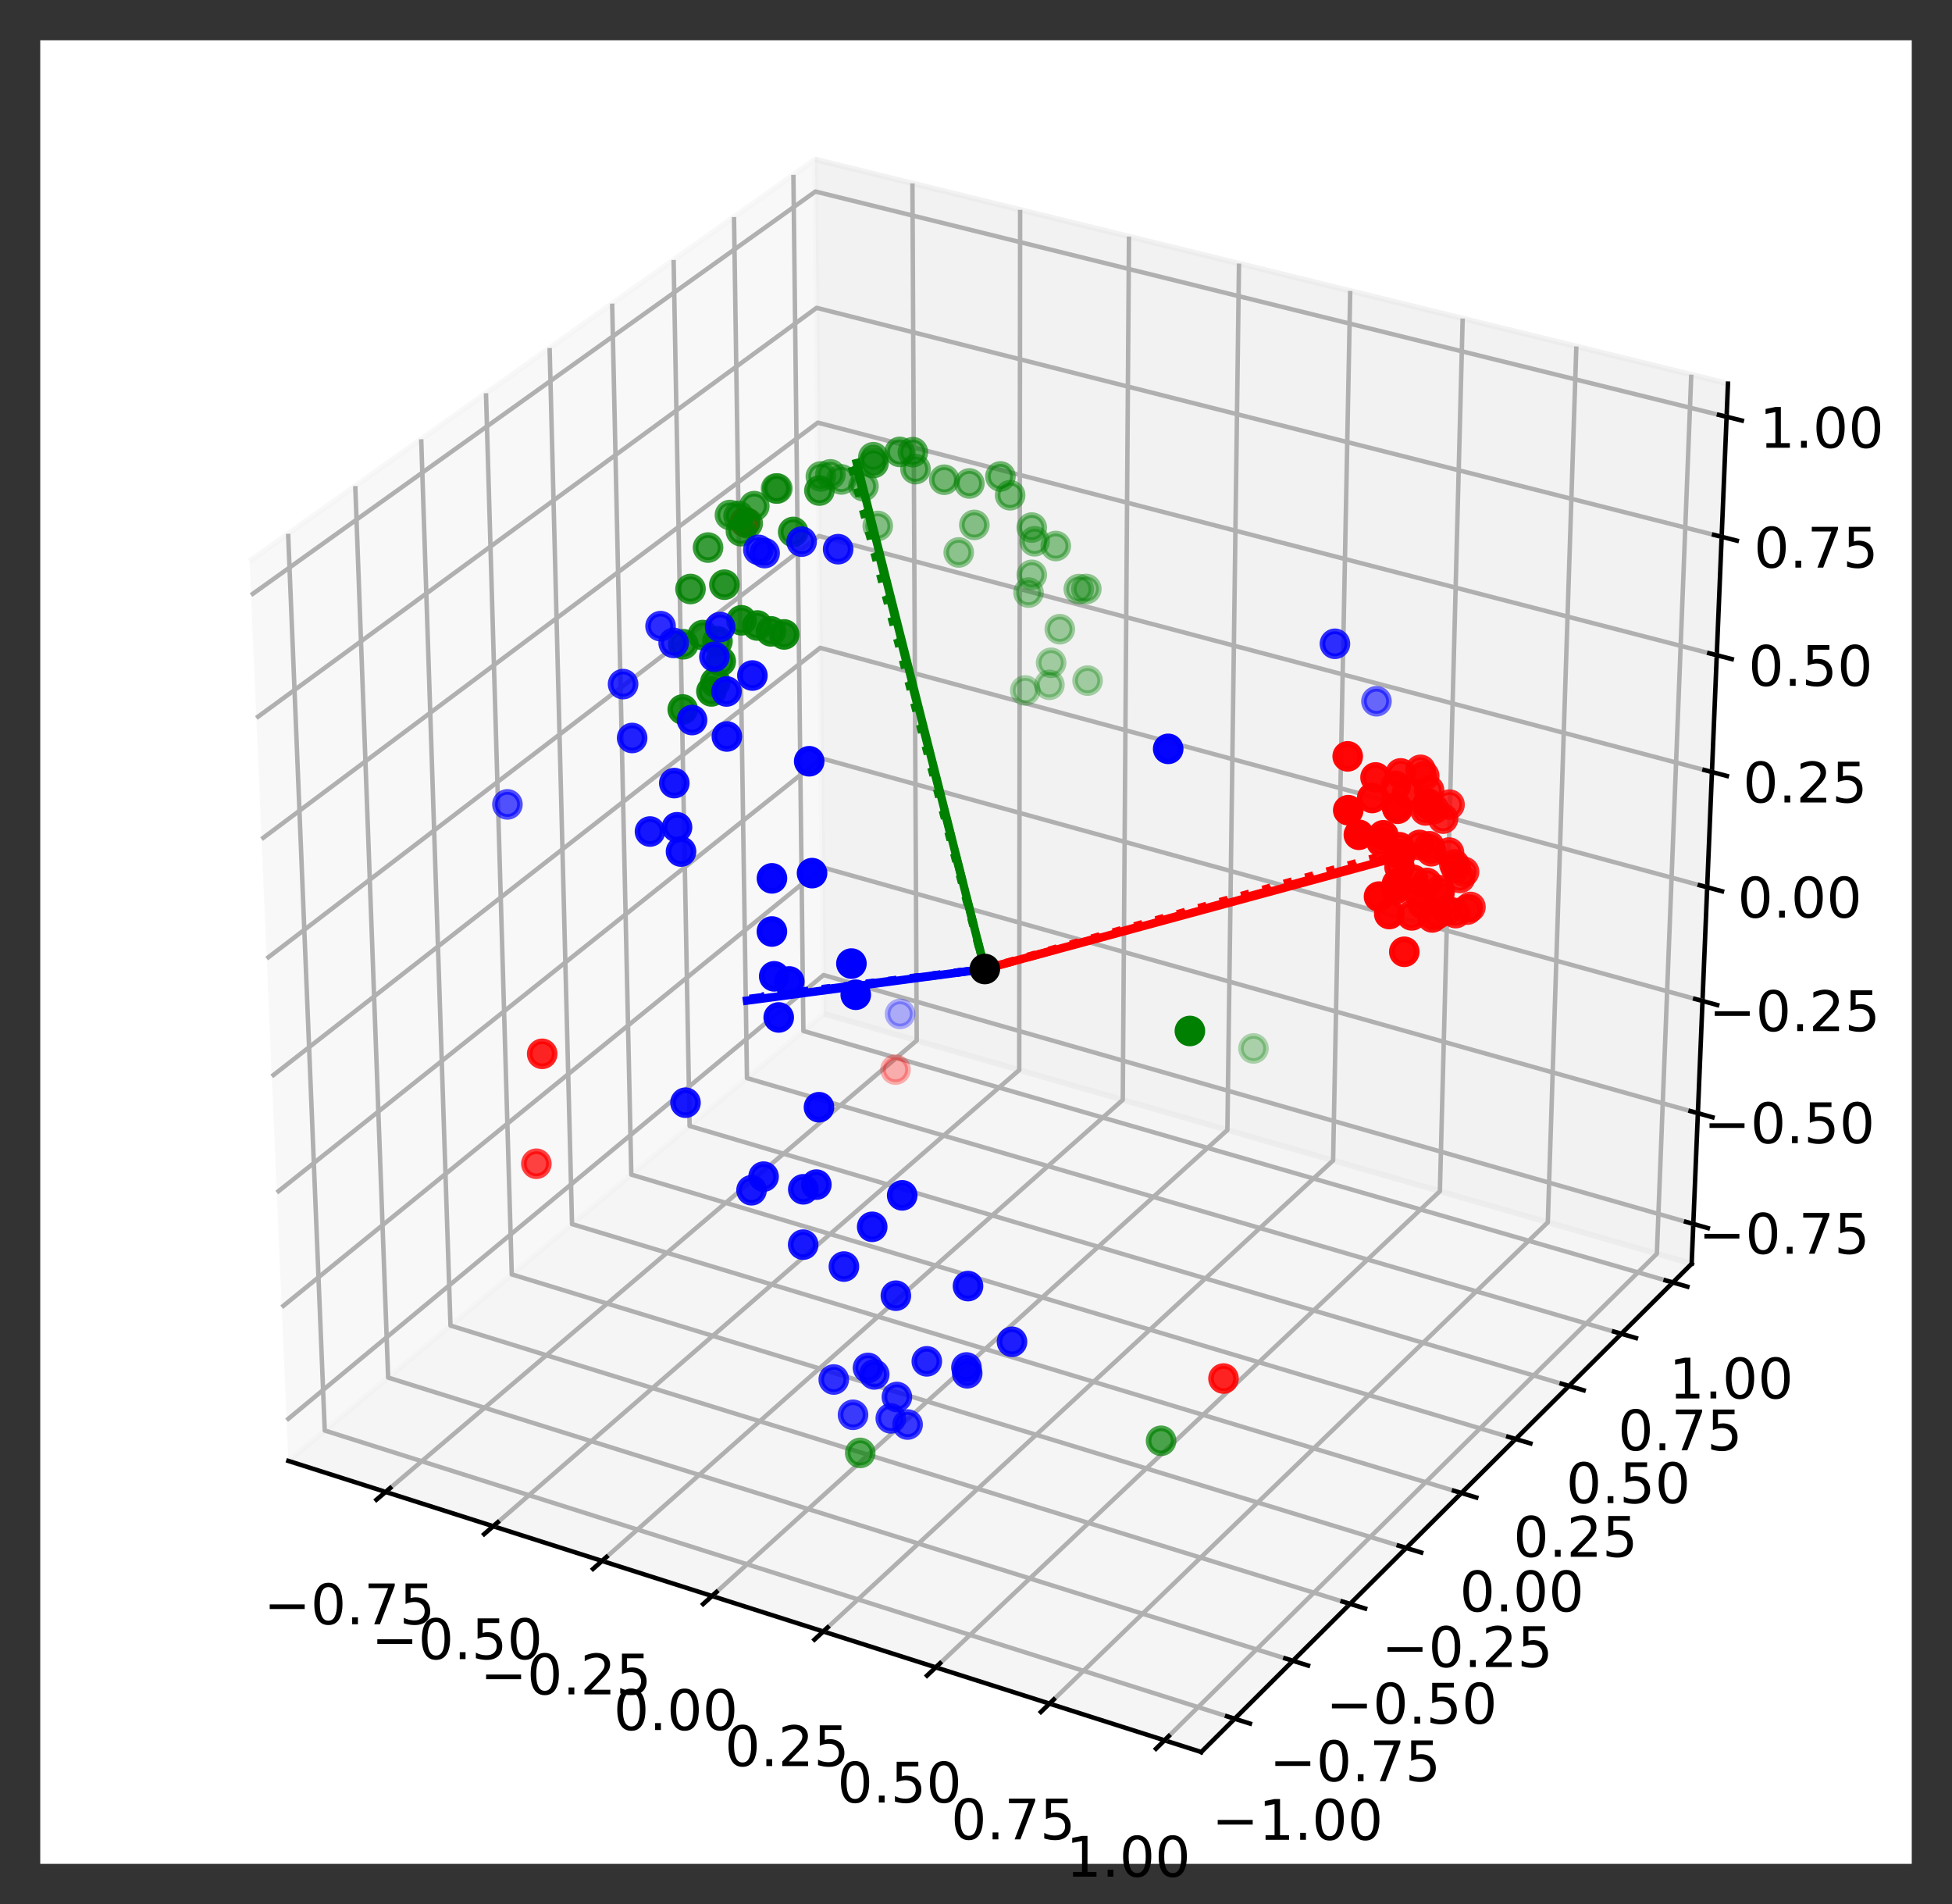 <?xml version="1.0" encoding="utf-8" standalone="no"?>
<!DOCTYPE svg PUBLIC "-//W3C//DTD SVG 1.1//EN"
  "http://www.w3.org/Graphics/SVG/1.1/DTD/svg11.dtd">
<!-- Created with matplotlib (https://matplotlib.org/) -->
<svg height="340.56pt" version="1.1" viewBox="0 0 349.2 340.56" width="349.2pt" xmlns="http://www.w3.org/2000/svg" xmlns:xlink="http://www.w3.org/1999/xlink">
 <rect x="0" y="0" width="349.2" height="340.56" fill="#333333" stroke="none"/>
 <defs>
  <style type="text/css">
*{stroke-linecap:butt;stroke-linejoin:round;}
  </style>
 </defs>
 <g id="figure_1">
  <g id="patch_1">
   <path d="M 0 340.56 
L 349.2 340.56 
L 349.2 0 
L 0 0 
z
" style="fill:none;"/>
  </g>
  <g id="patch_2">
   <path d="M 7.2 333.36 
L 342 333.36 
L 342 7.2 
L 7.2 7.2 
z
" style="fill:#ffffff;"/>
  </g>
  <g id="pane3d_1">
   <g id="patch_3">
    <path d="M 51.583 261.29 
L 147.404 181.323 
L 145.809 28.519 
L 44.645 100.368 
" style="fill:#f2f2f2;opacity:0.5;stroke:#f2f2f2;stroke-linejoin:miter;"/>
   </g>
  </g>
  <g id="pane3d_2">
   <g id="patch_4">
    <path d="M 147.404 181.323 
L 302.626 226.03 
L 309.121 68.618 
L 145.809 28.519 
" style="fill:#e6e6e6;opacity:0.5;stroke:#e6e6e6;stroke-linejoin:miter;"/>
   </g>
  </g>
  <g id="pane3d_3">
   <g id="patch_5">
    <path d="M 51.583 261.29 
L 214.897 313.358 
L 302.626 226.03 
L 147.404 181.323 
" style="fill:#ececec;opacity:0.5;stroke:#ececec;stroke-linejoin:miter;"/>
   </g>
  </g>
  <g id="axis3d_1">
   <g id="line2d_1">
    <path d="M 51.583 261.29 
L 214.897 313.358 
" style="fill:none;stroke:#000000;stroke-linecap:square;stroke-width:0.8;"/>
   </g>
   <g id="Line3DCollection_1">
    <path d="M 68.984 266.838 
L 163.993 186.101 
L 163.228 32.796 
" style="fill:none;stroke:#b0b0b0;stroke-width:0.8;"/>
    <path d="M 88.235 272.976 
L 182.331 191.383 
L 182.494 37.527 
" style="fill:none;stroke:#b0b0b0;stroke-width:0.8;"/>
    <path d="M 107.698 279.181 
L 200.856 196.718 
L 201.966 42.308 
" style="fill:none;stroke:#b0b0b0;stroke-width:0.8;"/>
    <path d="M 127.377 285.455 
L 219.572 202.109 
L 221.65 47.141 
" style="fill:none;stroke:#b0b0b0;stroke-width:0.8;"/>
    <path d="M 147.275 291.799 
L 238.481 207.555 
L 241.547 52.026 
" style="fill:none;stroke:#b0b0b0;stroke-width:0.8;"/>
    <path d="M 167.397 298.214 
L 257.587 213.058 
L 261.661 56.965 
" style="fill:none;stroke:#b0b0b0;stroke-width:0.8;"/>
    <path d="M 187.746 304.702 
L 276.892 218.618 
L 281.996 61.958 
" style="fill:none;stroke:#b0b0b0;stroke-width:0.8;"/>
    <path d="M 208.326 311.263 
L 296.4 224.237 
L 302.556 67.006 
" style="fill:none;stroke:#b0b0b0;stroke-width:0.8;"/>
   </g>
   <g id="xtick_1">
    <g id="line2d_2">
     <path d="M 69.803 266.142 
L 67.344 268.232 
" style="fill:none;stroke:#000000;stroke-linecap:square;stroke-width:0.8;"/>
    </g>
    <g id="text_1">
     <!-- −0.75 -->
     <defs>
      <path d="M 10.594 35.5 
L 73.188 35.5 
L 73.188 27.203 
L 10.594 27.203 
z
" id="DejaVuSans-8722"/>
      <path d="M 31.781 66.406 
Q 24.172 66.406 20.328 58.906 
Q 16.5 51.422 16.5 36.375 
Q 16.5 21.391 20.328 13.891 
Q 24.172 6.391 31.781 6.391 
Q 39.453 6.391 43.281 13.891 
Q 47.125 21.391 47.125 36.375 
Q 47.125 51.422 43.281 58.906 
Q 39.453 66.406 31.781 66.406 
z
M 31.781 74.219 
Q 44.047 74.219 50.516 64.516 
Q 56.984 54.828 56.984 36.375 
Q 56.984 17.969 50.516 8.266 
Q 44.047 -1.422 31.781 -1.422 
Q 19.531 -1.422 13.062 8.266 
Q 6.594 17.969 6.594 36.375 
Q 6.594 54.828 13.062 64.516 
Q 19.531 74.219 31.781 74.219 
z
" id="DejaVuSans-48"/>
      <path d="M 10.688 12.406 
L 21 12.406 
L 21 0 
L 10.688 0 
z
" id="DejaVuSans-46"/>
      <path d="M 8.203 72.906 
L 55.078 72.906 
L 55.078 68.703 
L 28.609 0 
L 18.312 0 
L 43.219 64.594 
L 8.203 64.594 
z
" id="DejaVuSans-55"/>
      <path d="M 10.797 72.906 
L 49.516 72.906 
L 49.516 64.594 
L 19.828 64.594 
L 19.828 46.734 
Q 21.969 47.469 24.109 47.828 
Q 26.266 48.188 28.422 48.188 
Q 40.625 48.188 47.75 41.5 
Q 54.891 34.812 54.891 23.391 
Q 54.891 11.625 47.562 5.094 
Q 40.234 -1.422 26.906 -1.422 
Q 22.312 -1.422 17.547 -0.641 
Q 12.797 0.141 7.719 1.703 
L 7.719 11.625 
Q 12.109 9.234 16.797 8.062 
Q 21.484 6.891 26.703 6.891 
Q 35.156 6.891 40.078 11.328 
Q 45.016 15.766 45.016 23.391 
Q 45.016 31 40.078 35.438 
Q 35.156 39.891 26.703 39.891 
Q 22.75 39.891 18.812 39.016 
Q 14.891 38.141 10.797 36.281 
z
" id="DejaVuSans-53"/>
     </defs>
     <g transform="translate(47.19 290.506)scale(0.1 -0.1)">
      <use xlink:href="#DejaVuSans-8722"/>
      <use x="83.789" xlink:href="#DejaVuSans-48"/>
      <use x="147.412" xlink:href="#DejaVuSans-46"/>
      <use x="179.199" xlink:href="#DejaVuSans-55"/>
      <use x="242.822" xlink:href="#DejaVuSans-53"/>
     </g>
    </g>
   </g>
   <g id="xtick_2">
    <g id="line2d_3">
     <path d="M 89.046 272.272 
L 86.609 274.385 
" style="fill:none;stroke:#000000;stroke-linecap:square;stroke-width:0.8;"/>
    </g>
    <g id="text_2">
     <!-- −0.50 -->
     <g transform="translate(66.439 296.743)scale(0.1 -0.1)">
      <use xlink:href="#DejaVuSans-8722"/>
      <use x="83.789" xlink:href="#DejaVuSans-48"/>
      <use x="147.412" xlink:href="#DejaVuSans-46"/>
      <use x="179.199" xlink:href="#DejaVuSans-53"/>
      <use x="242.822" xlink:href="#DejaVuSans-48"/>
     </g>
    </g>
   </g>
   <g id="xtick_3">
    <g id="line2d_4">
     <path d="M 108.501 278.47 
L 106.088 280.606 
" style="fill:none;stroke:#000000;stroke-linecap:square;stroke-width:0.8;"/>
    </g>
    <g id="text_3">
     <!-- −0.25 -->
     <defs>
      <path d="M 19.188 8.297 
L 53.609 8.297 
L 53.609 0 
L 7.328 0 
L 7.328 8.297 
Q 12.938 14.109 22.625 23.891 
Q 32.328 33.688 34.812 36.531 
Q 39.547 41.844 41.422 45.531 
Q 43.312 49.219 43.312 52.781 
Q 43.312 58.594 39.234 62.25 
Q 35.156 65.922 28.609 65.922 
Q 23.969 65.922 18.812 64.312 
Q 13.672 62.703 7.812 59.422 
L 7.812 69.391 
Q 13.766 71.781 18.938 73 
Q 24.125 74.219 28.422 74.219 
Q 39.75 74.219 46.484 68.547 
Q 53.219 62.891 53.219 53.422 
Q 53.219 48.922 51.531 44.891 
Q 49.859 40.875 45.406 35.406 
Q 44.188 33.984 37.641 27.219 
Q 31.109 20.453 19.188 8.297 
z
" id="DejaVuSans-50"/>
     </defs>
     <g transform="translate(85.901 303.049)scale(0.1 -0.1)">
      <use xlink:href="#DejaVuSans-8722"/>
      <use x="83.789" xlink:href="#DejaVuSans-48"/>
      <use x="147.412" xlink:href="#DejaVuSans-46"/>
      <use x="179.199" xlink:href="#DejaVuSans-50"/>
      <use x="242.822" xlink:href="#DejaVuSans-53"/>
     </g>
    </g>
   </g>
   <g id="xtick_4">
    <g id="line2d_5">
     <path d="M 128.172 284.736 
L 125.783 286.896 
" style="fill:none;stroke:#000000;stroke-linecap:square;stroke-width:0.8;"/>
    </g>
    <g id="text_4">
     <!-- 0.00 -->
     <g transform="translate(109.768 309.424)scale(0.1 -0.1)">
      <use xlink:href="#DejaVuSans-48"/>
      <use x="63.623" xlink:href="#DejaVuSans-46"/>
      <use x="95.41" xlink:href="#DejaVuSans-48"/>
      <use x="159.033" xlink:href="#DejaVuSans-48"/>
     </g>
    </g>
   </g>
   <g id="xtick_5">
    <g id="line2d_6">
     <path d="M 148.063 291.072 
L 145.698 293.256 
" style="fill:none;stroke:#000000;stroke-linecap:square;stroke-width:0.8;"/>
    </g>
    <g id="text_5">
     <!-- 0.25 -->
     <g transform="translate(129.666 315.871)scale(0.1 -0.1)">
      <use xlink:href="#DejaVuSans-48"/>
      <use x="63.623" xlink:href="#DejaVuSans-46"/>
      <use x="95.41" xlink:href="#DejaVuSans-50"/>
      <use x="159.033" xlink:href="#DejaVuSans-53"/>
     </g>
    </g>
   </g>
   <g id="xtick_6">
    <g id="line2d_7">
     <path d="M 168.176 297.479 
L 165.837 299.688 
" style="fill:none;stroke:#000000;stroke-linecap:square;stroke-width:0.8;"/>
    </g>
    <g id="text_6">
     <!-- 0.50 -->
     <g transform="translate(149.787 322.39)scale(0.1 -0.1)">
      <use xlink:href="#DejaVuSans-48"/>
      <use x="63.623" xlink:href="#DejaVuSans-46"/>
      <use x="95.41" xlink:href="#DejaVuSans-53"/>
      <use x="159.033" xlink:href="#DejaVuSans-48"/>
     </g>
    </g>
   </g>
   <g id="xtick_7">
    <g id="line2d_8">
     <path d="M 188.516 303.958 
L 186.203 306.192 
" style="fill:none;stroke:#000000;stroke-linecap:square;stroke-width:0.8;"/>
    </g>
    <g id="text_7">
     <!-- 0.75 -->
     <g transform="translate(170.136 328.983)scale(0.1 -0.1)">
      <use xlink:href="#DejaVuSans-48"/>
      <use x="63.623" xlink:href="#DejaVuSans-46"/>
      <use x="95.41" xlink:href="#DejaVuSans-55"/>
      <use x="159.033" xlink:href="#DejaVuSans-53"/>
     </g>
    </g>
   </g>
   <g id="xtick_8">
    <g id="line2d_9">
     <path d="M 209.087 310.511 
L 206.8 312.77 
" style="fill:none;stroke:#000000;stroke-linecap:square;stroke-width:0.8;"/>
    </g>
    <g id="text_8">
     <!-- 1.00 -->
     <defs>
      <path d="M 12.406 8.297 
L 28.516 8.297 
L 28.516 63.922 
L 10.984 60.406 
L 10.984 69.391 
L 28.422 72.906 
L 38.281 72.906 
L 38.281 8.297 
L 54.391 8.297 
L 54.391 0 
L 12.406 0 
z
" id="DejaVuSans-49"/>
     </defs>
     <g transform="translate(190.716 335.651)scale(0.1 -0.1)">
      <use xlink:href="#DejaVuSans-49"/>
      <use x="63.623" xlink:href="#DejaVuSans-46"/>
      <use x="95.41" xlink:href="#DejaVuSans-48"/>
      <use x="159.033" xlink:href="#DejaVuSans-48"/>
     </g>
    </g>
   </g>
  </g>
  <g id="axis3d_2">
   <g id="line2d_10">
    <path d="M 302.626 226.03 
L 214.897 313.358 
" style="fill:none;stroke:#000000;stroke-linecap:square;stroke-width:0.8;"/>
   </g>
   <g id="Line3DCollection_2">
    <path d="M 51.545 95.467 
L 58.095 255.856 
L 220.878 307.405 
" style="fill:none;stroke:#b0b0b0;stroke-width:0.8;"/>
    <path d="M 63.556 86.937 
L 69.438 246.389 
L 231.289 297.041 
" style="fill:none;stroke:#b0b0b0;stroke-width:0.8;"/>
    <path d="M 75.352 78.559 
L 80.589 237.083 
L 241.516 286.861 
" style="fill:none;stroke:#b0b0b0;stroke-width:0.8;"/>
    <path d="M 86.94 70.329 
L 91.553 227.933 
L 251.563 276.86 
" style="fill:none;stroke:#b0b0b0;stroke-width:0.8;"/>
    <path d="M 98.324 62.244 
L 102.334 218.936 
L 261.436 267.032 
" style="fill:none;stroke:#b0b0b0;stroke-width:0.8;"/>
    <path d="M 109.511 54.299 
L 112.937 210.087 
L 271.138 257.375 
" style="fill:none;stroke:#b0b0b0;stroke-width:0.8;"/>
    <path d="M 120.505 46.491 
L 123.366 201.384 
L 280.674 247.882 
" style="fill:none;stroke:#b0b0b0;stroke-width:0.8;"/>
    <path d="M 131.311 38.816 
L 133.626 192.822 
L 290.048 238.551 
" style="fill:none;stroke:#b0b0b0;stroke-width:0.8;"/>
    <path d="M 141.934 31.271 
L 143.72 184.398 
L 299.264 229.377 
" style="fill:none;stroke:#b0b0b0;stroke-width:0.8;"/>
   </g>
   <g id="xtick_9">
    <g id="line2d_11">
     <path d="M 219.516 306.974 
L 223.606 308.269 
" style="fill:none;stroke:#000000;stroke-linecap:square;stroke-width:0.8;"/>
    </g>
    <g id="text_9">
     <!-- −1.00 -->
     <g transform="translate(216.782 329.055)scale(0.1 -0.1)">
      <use xlink:href="#DejaVuSans-8722"/>
      <use x="83.789" xlink:href="#DejaVuSans-49"/>
      <use x="147.412" xlink:href="#DejaVuSans-46"/>
      <use x="179.199" xlink:href="#DejaVuSans-48"/>
      <use x="242.822" xlink:href="#DejaVuSans-48"/>
     </g>
    </g>
   </g>
   <g id="xtick_10">
    <g id="line2d_12">
     <path d="M 229.935 296.617 
L 234 297.89 
" style="fill:none;stroke:#000000;stroke-linecap:square;stroke-width:0.8;"/>
    </g>
    <g id="text_10">
     <!-- −0.75 -->
     <g transform="translate(227.088 318.57)scale(0.1 -0.1)">
      <use xlink:href="#DejaVuSans-8722"/>
      <use x="83.789" xlink:href="#DejaVuSans-48"/>
      <use x="147.412" xlink:href="#DejaVuSans-46"/>
      <use x="179.199" xlink:href="#DejaVuSans-55"/>
      <use x="242.822" xlink:href="#DejaVuSans-53"/>
     </g>
    </g>
   </g>
   <g id="xtick_11">
    <g id="line2d_13">
     <path d="M 240.17 286.445 
L 244.211 287.694 
" style="fill:none;stroke:#000000;stroke-linecap:square;stroke-width:0.8;"/>
    </g>
    <g id="text_11">
     <!-- −0.50 -->
     <g transform="translate(237.212 308.272)scale(0.1 -0.1)">
      <use xlink:href="#DejaVuSans-8722"/>
      <use x="83.789" xlink:href="#DejaVuSans-48"/>
      <use x="147.412" xlink:href="#DejaVuSans-46"/>
      <use x="179.199" xlink:href="#DejaVuSans-53"/>
      <use x="242.822" xlink:href="#DejaVuSans-48"/>
     </g>
    </g>
   </g>
   <g id="xtick_12">
    <g id="line2d_14">
     <path d="M 250.226 276.451 
L 254.242 277.678 
" style="fill:none;stroke:#000000;stroke-linecap:square;stroke-width:0.8;"/>
    </g>
    <g id="text_12">
     <!-- −0.25 -->
     <g transform="translate(247.157 298.154)scale(0.1 -0.1)">
      <use xlink:href="#DejaVuSans-8722"/>
      <use x="83.789" xlink:href="#DejaVuSans-48"/>
      <use x="147.412" xlink:href="#DejaVuSans-46"/>
      <use x="179.199" xlink:href="#DejaVuSans-50"/>
      <use x="242.822" xlink:href="#DejaVuSans-53"/>
     </g>
    </g>
   </g>
   <g id="xtick_13">
    <g id="line2d_15">
     <path d="M 260.106 266.63 
L 264.098 267.837 
" style="fill:none;stroke:#000000;stroke-linecap:square;stroke-width:0.8;"/>
    </g>
    <g id="text_13">
     <!-- 0.00 -->
     <g transform="translate(261.12 288.212)scale(0.1 -0.1)">
      <use xlink:href="#DejaVuSans-48"/>
      <use x="63.623" xlink:href="#DejaVuSans-46"/>
      <use x="95.41" xlink:href="#DejaVuSans-48"/>
      <use x="159.033" xlink:href="#DejaVuSans-48"/>
     </g>
    </g>
   </g>
   <g id="xtick_14">
    <g id="line2d_16">
     <path d="M 269.816 256.98 
L 273.784 258.165 
" style="fill:none;stroke:#000000;stroke-linecap:square;stroke-width:0.8;"/>
    </g>
    <g id="text_14">
     <!-- 0.25 -->
     <g transform="translate(270.724 278.441)scale(0.1 -0.1)">
      <use xlink:href="#DejaVuSans-48"/>
      <use x="63.623" xlink:href="#DejaVuSans-46"/>
      <use x="95.41" xlink:href="#DejaVuSans-50"/>
      <use x="159.033" xlink:href="#DejaVuSans-53"/>
     </g>
    </g>
   </g>
   <g id="xtick_15">
    <g id="line2d_17">
     <path d="M 279.36 247.494 
L 283.304 248.66 
" style="fill:none;stroke:#000000;stroke-linecap:square;stroke-width:0.8;"/>
    </g>
    <g id="text_15">
     <!-- 0.50 -->
     <g transform="translate(280.164 268.838)scale(0.1 -0.1)">
      <use xlink:href="#DejaVuSans-48"/>
      <use x="63.623" xlink:href="#DejaVuSans-46"/>
      <use x="95.41" xlink:href="#DejaVuSans-53"/>
      <use x="159.033" xlink:href="#DejaVuSans-48"/>
     </g>
    </g>
   </g>
   <g id="xtick_16">
    <g id="line2d_18">
     <path d="M 288.742 238.169 
L 292.662 239.315 
" style="fill:none;stroke:#000000;stroke-linecap:square;stroke-width:0.8;"/>
    </g>
    <g id="text_16">
     <!-- 0.75 -->
     <g transform="translate(289.444 259.398)scale(0.1 -0.1)">
      <use xlink:href="#DejaVuSans-48"/>
      <use x="63.623" xlink:href="#DejaVuSans-46"/>
      <use x="95.41" xlink:href="#DejaVuSans-55"/>
      <use x="159.033" xlink:href="#DejaVuSans-53"/>
     </g>
    </g>
   </g>
   <g id="xtick_17">
    <g id="line2d_19">
     <path d="M 297.966 229.001 
L 301.863 230.128 
" style="fill:none;stroke:#000000;stroke-linecap:square;stroke-width:0.8;"/>
    </g>
    <g id="text_17">
     <!-- 1.00 -->
     <g transform="translate(298.568 250.116)scale(0.1 -0.1)">
      <use xlink:href="#DejaVuSans-49"/>
      <use x="63.623" xlink:href="#DejaVuSans-46"/>
      <use x="95.41" xlink:href="#DejaVuSans-48"/>
      <use x="159.033" xlink:href="#DejaVuSans-48"/>
     </g>
    </g>
   </g>
  </g>
  <g id="axis3d_3">
   <g id="line2d_20">
    <path d="M 302.626 226.03 
L 309.121 68.618 
" style="fill:none;stroke:#000000;stroke-linecap:square;stroke-width:0.8;"/>
   </g>
   <g id="Line3DCollection_3">
    <path d="M 302.92 218.904 
L 147.332 174.392 
L 51.269 254.018 
" style="fill:none;stroke:#b0b0b0;stroke-width:0.8;"/>
    <path d="M 303.737 199.098 
L 147.131 155.132 
L 50.398 233.797 
" style="fill:none;stroke:#b0b0b0;stroke-width:0.8;"/>
    <path d="M 304.565 179.028 
L 146.927 135.627 
L 49.514 213.298 
" style="fill:none;stroke:#b0b0b0;stroke-width:0.8;"/>
    <path d="M 305.404 158.69 
L 146.721 115.873 
L 48.618 192.516 
" style="fill:none;stroke:#b0b0b0;stroke-width:0.8;"/>
    <path d="M 306.255 138.078 
L 146.512 95.863 
L 47.709 171.445 
" style="fill:none;stroke:#b0b0b0;stroke-width:0.8;"/>
    <path d="M 307.117 117.186 
L 146.301 75.595 
L 46.788 150.078 
" style="fill:none;stroke:#b0b0b0;stroke-width:0.8;"/>
    <path d="M 307.99 96.009 
L 146.086 55.061 
L 45.854 128.41 
" style="fill:none;stroke:#b0b0b0;stroke-width:0.8;"/>
    <path d="M 308.876 74.541 
L 145.869 34.257 
L 44.906 106.433 
" style="fill:none;stroke:#b0b0b0;stroke-width:0.8;"/>
   </g>
   <g id="xtick_18">
    <g id="line2d_21">
     <path d="M 301.622 218.533 
L 305.519 219.648 
" style="fill:none;stroke:#000000;stroke-linecap:square;stroke-width:0.8;"/>
    </g>
    <g id="text_18">
     <!-- −0.75 -->
     <g transform="translate(303.843 224.236)scale(0.1 -0.1)">
      <use xlink:href="#DejaVuSans-8722"/>
      <use x="83.789" xlink:href="#DejaVuSans-48"/>
      <use x="147.412" xlink:href="#DejaVuSans-46"/>
      <use x="179.199" xlink:href="#DejaVuSans-55"/>
      <use x="242.822" xlink:href="#DejaVuSans-53"/>
     </g>
    </g>
   </g>
   <g id="xtick_19">
    <g id="line2d_22">
     <path d="M 302.43 198.731 
L 306.354 199.832 
" style="fill:none;stroke:#000000;stroke-linecap:square;stroke-width:0.8;"/>
    </g>
    <g id="text_19">
     <!-- −0.50 -->
     <g transform="translate(304.765 204.457)scale(0.1 -0.1)">
      <use xlink:href="#DejaVuSans-8722"/>
      <use x="83.789" xlink:href="#DejaVuSans-48"/>
      <use x="147.412" xlink:href="#DejaVuSans-46"/>
      <use x="179.199" xlink:href="#DejaVuSans-53"/>
      <use x="242.822" xlink:href="#DejaVuSans-48"/>
     </g>
    </g>
   </g>
   <g id="xtick_20">
    <g id="line2d_23">
     <path d="M 303.249 178.666 
L 307.2 179.753 
" style="fill:none;stroke:#000000;stroke-linecap:square;stroke-width:0.8;"/>
    </g>
    <g id="text_20">
     <!-- −0.25 -->
     <g transform="translate(305.7 184.415)scale(0.1 -0.1)">
      <use xlink:href="#DejaVuSans-8722"/>
      <use x="83.789" xlink:href="#DejaVuSans-48"/>
      <use x="147.412" xlink:href="#DejaVuSans-46"/>
      <use x="179.199" xlink:href="#DejaVuSans-50"/>
      <use x="242.822" xlink:href="#DejaVuSans-53"/>
     </g>
    </g>
   </g>
   <g id="xtick_21">
    <g id="line2d_24">
     <path d="M 304.079 158.332 
L 308.058 159.406 
" style="fill:none;stroke:#000000;stroke-linecap:square;stroke-width:0.8;"/>
    </g>
    <g id="text_21">
     <!-- 0.00 -->
     <g transform="translate(310.837 164.106)scale(0.1 -0.1)">
      <use xlink:href="#DejaVuSans-48"/>
      <use x="63.623" xlink:href="#DejaVuSans-46"/>
      <use x="95.41" xlink:href="#DejaVuSans-48"/>
      <use x="159.033" xlink:href="#DejaVuSans-48"/>
     </g>
    </g>
   </g>
   <g id="xtick_22">
    <g id="line2d_25">
     <path d="M 304.921 137.725 
L 308.926 138.784 
" style="fill:none;stroke:#000000;stroke-linecap:square;stroke-width:0.8;"/>
    </g>
    <g id="text_22">
     <!-- 0.25 -->
     <g transform="translate(311.797 143.524)scale(0.1 -0.1)">
      <use xlink:href="#DejaVuSans-48"/>
      <use x="63.623" xlink:href="#DejaVuSans-46"/>
      <use x="95.41" xlink:href="#DejaVuSans-50"/>
      <use x="159.033" xlink:href="#DejaVuSans-53"/>
     </g>
    </g>
   </g>
   <g id="xtick_23">
    <g id="line2d_26">
     <path d="M 305.773 116.839 
L 309.807 117.882 
" style="fill:none;stroke:#000000;stroke-linecap:square;stroke-width:0.8;"/>
    </g>
    <g id="text_23">
     <!-- 0.50 -->
     <g transform="translate(312.769 122.664)scale(0.1 -0.1)">
      <use xlink:href="#DejaVuSans-48"/>
      <use x="63.623" xlink:href="#DejaVuSans-46"/>
      <use x="95.41" xlink:href="#DejaVuSans-53"/>
      <use x="159.033" xlink:href="#DejaVuSans-48"/>
     </g>
    </g>
   </g>
   <g id="xtick_24">
    <g id="line2d_27">
     <path d="M 306.637 95.667 
L 310.7 96.695 
" style="fill:none;stroke:#000000;stroke-linecap:square;stroke-width:0.8;"/>
    </g>
    <g id="text_24">
     <!-- 0.75 -->
     <g transform="translate(313.755 101.519)scale(0.1 -0.1)">
      <use xlink:href="#DejaVuSans-48"/>
      <use x="63.623" xlink:href="#DejaVuSans-46"/>
      <use x="95.41" xlink:href="#DejaVuSans-55"/>
      <use x="159.033" xlink:href="#DejaVuSans-53"/>
     </g>
    </g>
   </g>
   <g id="xtick_25">
    <g id="line2d_28">
     <path d="M 307.513 74.205 
L 311.605 75.216 
" style="fill:none;stroke:#000000;stroke-linecap:square;stroke-width:0.8;"/>
    </g>
    <g id="text_25">
     <!-- 1.00 -->
     <g transform="translate(314.755 80.085)scale(0.1 -0.1)">
      <use xlink:href="#DejaVuSans-49"/>
      <use x="63.623" xlink:href="#DejaVuSans-46"/>
      <use x="95.41" xlink:href="#DejaVuSans-48"/>
      <use x="159.033" xlink:href="#DejaVuSans-48"/>
     </g>
    </g>
   </g>
  </g>
  <g id="axes_1">
   <g id="line2d_29">
    <path clip-path="url(#pfe8f006f6e)" d="M 176.178 173.312 
L 254.44 152.097 
" style="fill:none;stroke:#ff0000;stroke-linecap:square;stroke-width:1.5;"/>
   </g>
   <g id="line2d_30">
    <path clip-path="url(#pfe8f006f6e)" d="M 176.178 173.312 
L 153.266 82.816 
" style="fill:none;stroke:#008000;stroke-linecap:square;stroke-width:1.5;"/>
   </g>
   <g id="line2d_31">
    <path clip-path="url(#pfe8f006f6e)" d="M 176.178 173.312 
L 133.632 178.964 
" style="fill:none;stroke:#0000ff;stroke-linecap:square;stroke-width:1.5;"/>
   </g>
   <g id="line2d_32">
    <path clip-path="url(#pfe8f006f6e)" d="M 176.178 173.312 
L 255.403 150.758 
" style="fill:none;stroke:#ff0000;stroke-dasharray:1.5,2.475;stroke-dashoffset:0;stroke-width:1.5;"/>
   </g>
   <g id="line2d_33">
    <path clip-path="url(#pfe8f006f6e)" d="M 176.178 173.312 
L 152.273 83.122 
" style="fill:none;stroke:#008000;stroke-dasharray:1.5,2.475;stroke-dashoffset:0;stroke-width:1.5;"/>
   </g>
   <g id="line2d_34">
    <path clip-path="url(#pfe8f006f6e)" d="M 176.178 173.312 
L 136.342 178.227 
" style="fill:none;stroke:#0000ff;stroke-dasharray:1.5,2.475;stroke-dashoffset:0;stroke-width:1.5;"/>
   </g>
   <g id="line2d_35">
    <path clip-path="url(#pfe8f006f6e)" d="M 176.178 173.312 
L 254.603 151.746 
" style="fill:none;stroke:#ff0000;stroke-dasharray:5.55,2.4;stroke-dashoffset:0;stroke-width:1.5;"/>
   </g>
   <g id="line2d_36">
    <path clip-path="url(#pfe8f006f6e)" d="M 176.178 173.312 
L 153.085 82.894 
" style="fill:none;stroke:#008000;stroke-dasharray:5.55,2.4;stroke-dashoffset:0;stroke-width:1.5;"/>
   </g>
   <g id="line2d_37">
    <path clip-path="url(#pfe8f006f6e)" d="M 176.178 173.312 
L 134.087 178.639 
" style="fill:none;stroke:#0000ff;stroke-dasharray:5.55,2.4;stroke-dashoffset:0;stroke-width:1.5;"/>
   </g>
   <g id="Path3DCollection_1">
    <defs>
     <path d="M 0 2.236 
C 0.593 2.236 1.162 2 1.581 1.581 
C 2 1.162 2.236 0.593 2.236 0 
C 2.236 -0.593 2 -1.162 1.581 -1.581 
C 1.162 -2 0.593 -2.236 0 -2.236 
C -0.593 -2.236 -1.162 -2 -1.581 -1.581 
C -2 -1.162 -2.236 -0.593 -2.236 0 
C -2.236 0.593 -2 1.162 -1.581 1.581 
C -1.162 2 -0.593 2.236 0 2.236 
z
" id="m543c3d102f" style="stroke:#000000;"/>
    </defs>
    <g clip-path="url(#pfe8f006f6e)">
     <use style="stroke:#000000;" x="176.178" xlink:href="#m543c3d102f" y="173.312"/>
    </g>
   </g>
   <g id="Path3DCollection_2">
    <defs>
     <path d="M 0 2.236 
C 0.593 2.236 1.162 2 1.581 1.581 
C 2 1.162 2.236 0.593 2.236 0 
C 2.236 -0.593 2 -1.162 1.581 -1.581 
C 1.162 -2 0.593 -2.236 0 -2.236 
C -0.593 -2.236 -1.162 -2 -1.581 -1.581 
C -2 -1.162 -2.236 -0.593 -2.236 0 
C -2.236 0.593 -2 1.162 -1.581 1.581 
C -1.162 2 -0.593 2.236 0 2.236 
z
" id="C0_0_9f4844f9c1"/>
    </defs>
    <g clip-path="url(#pfe8f006f6e)">
     <use style="fill:#ff0000;fill-opacity:0.868;stroke:#ff0000;stroke-opacity:0.868;" x="259.216" xlink:href="#C0_0_9f4844f9c1" y="152.488"/>
    </g>
    <g clip-path="url(#pfe8f006f6e)">
     <use style="fill:#ff0000;fill-opacity:0.846;stroke:#ff0000;stroke-opacity:0.846;" x="133.273" xlink:href="#C0_0_9f4844f9c1" y="93.371"/>
    </g>
    <g clip-path="url(#pfe8f006f6e)">
     <use style="fill:#ff0000;fill-opacity:0.933;stroke:#ff0000;stroke-opacity:0.933;" x="249.692" xlink:href="#C0_0_9f4844f9c1" y="140.566"/>
    </g>
    <g clip-path="url(#pfe8f006f6e)">
     <use style="fill:#ff0000;fill-opacity:0.918;stroke:#ff0000;stroke-opacity:0.918;" x="251.714" xlink:href="#C0_0_9f4844f9c1" y="141.674"/>
    </g>
    <g clip-path="url(#pfe8f006f6e)">
     <use style="fill:#ff0000;fill-opacity:0.935;stroke:#ff0000;stroke-opacity:0.935;" x="254.525" xlink:href="#C0_0_9f4844f9c1" y="161.739"/>
    </g>
    <g clip-path="url(#pfe8f006f6e)">
     <use style="fill:#ff0000;fill-opacity:0.873;stroke:#ff0000;stroke-opacity:0.873;" x="254.128" xlink:href="#C0_0_9f4844f9c1" y="137.688"/>
    </g>
    <g clip-path="url(#pfe8f006f6e)">
     <use style="fill:#ff0000;fill-opacity:0.876;stroke:#ff0000;stroke-opacity:0.876;" x="260.416" xlink:href="#C0_0_9f4844f9c1" y="163.313"/>
    </g>
    <g clip-path="url(#pfe8f006f6e)">
     <use style="fill:#ff0000;fill-opacity:0.859;stroke:#ff0000;stroke-opacity:0.859;" x="258.16" xlink:href="#C0_0_9f4844f9c1" y="146.415"/>
    </g>
    <g clip-path="url(#pfe8f006f6e)">
     <use style="fill:#ff0000;fill-opacity:0.97;stroke:#ff0000;stroke-opacity:0.97;" x="245.476" xlink:href="#C0_0_9f4844f9c1" y="142.725"/>
    </g>
    <g clip-path="url(#pfe8f006f6e)">
     <use style="fill:#ff0000;fill-opacity:0.833;stroke:#ff0000;stroke-opacity:0.833;" x="261.914" xlink:href="#C0_0_9f4844f9c1" y="155.934"/>
    </g>
    <g clip-path="url(#pfe8f006f6e)">
     <use style="fill:#ff0000;fill-opacity:0.903;stroke:#ff0000;stroke-opacity:0.903;" x="257.587" xlink:href="#C0_0_9f4844f9c1" y="159.223"/>
    </g>
    <g clip-path="url(#pfe8f006f6e)">
     <use style="fill:#ff0000;fill-opacity:0.907;stroke:#ff0000;stroke-opacity:0.907;" x="255.722" xlink:href="#C0_0_9f4844f9c1" y="151.365"/>
    </g>
    <g clip-path="url(#pfe8f006f6e)">
     <use style="fill:#ff0000;fill-opacity:0.895;stroke:#ff0000;stroke-opacity:0.895;" x="255.02" xlink:href="#C0_0_9f4844f9c1" y="144.949"/>
    </g>
    <g clip-path="url(#pfe8f006f6e)">
     <use style="fill:#ff0000;fill-opacity:0.922;stroke:#ff0000;stroke-opacity:0.922;" x="256.22" xlink:href="#C0_0_9f4844f9c1" y="164.087"/>
    </g>
    <g clip-path="url(#pfe8f006f6e)">
     <use style="fill:#ff0000;fill-opacity:0.736;stroke:#ff0000;stroke-opacity:0.736;" x="95.952" xlink:href="#C0_0_9f4844f9c1" y="208.144"/>
    </g>
    <g clip-path="url(#pfe8f006f6e)">
     <use style="fill:#ff0000;fill-opacity:0.858;stroke:#ff0000;stroke-opacity:0.858;" x="218.876" xlink:href="#C0_0_9f4844f9c1" y="246.559"/>
    </g>
    <g clip-path="url(#pfe8f006f6e)">
     <use style="fill:#ff0000;fill-opacity:0.964;stroke:#ff0000;stroke-opacity:0.964;" x="251.221" xlink:href="#C0_0_9f4844f9c1" y="170.233"/>
    </g>
    <g clip-path="url(#pfe8f006f6e)">
     <use style="fill:#ff0000;fill-opacity:0.969;stroke:#ff0000;stroke-opacity:0.969;" x="249.772" xlink:href="#C0_0_9f4844f9c1" y="158.992"/>
    </g>
    <g clip-path="url(#pfe8f006f6e)">
     <use style="fill:#ff0000;fill-opacity:0.955;stroke:#ff0000;stroke-opacity:0.955;" x="250.553" xlink:href="#C0_0_9f4844f9c1" y="152.81"/>
    </g>
    <g clip-path="url(#pfe8f006f6e)">
     <use style="fill:#ff0000;fill-opacity:0.86;stroke:#ff0000;stroke-opacity:0.86;" x="260.175" xlink:href="#C0_0_9f4844f9c1" y="154.605"/>
    </g>
    <g clip-path="url(#pfe8f006f6e)">
     <use style="fill:#ff0000;fill-opacity:0.989;stroke:#ff0000;stroke-opacity:0.989;" x="246.696" xlink:href="#C0_0_9f4844f9c1" y="160.36"/>
    </g>
    <g clip-path="url(#pfe8f006f6e)">
     <use style="fill:#ff0000;fill-opacity:0.997;stroke:#ff0000;stroke-opacity:0.997;" x="243.09" xlink:href="#C0_0_9f4844f9c1" y="149.304"/>
    </g>
    <g clip-path="url(#pfe8f006f6e)">
     <use style="fill:#ff0000;fill-opacity:0.913;stroke:#ff0000;stroke-opacity:0.913;" x="257.102" xlink:href="#C0_0_9f4844f9c1" y="163.489"/>
    </g>
    <g clip-path="url(#pfe8f006f6e)">
     <use style="fill:#ff0000;fill-opacity:0.96;stroke:#ff0000;stroke-opacity:0.96;" x="250.373" xlink:href="#C0_0_9f4844f9c1" y="155.103"/>
    </g>
    <g clip-path="url(#pfe8f006f6e)">
     <use style="fill:#ff0000;fill-opacity:0.942;stroke:#ff0000;stroke-opacity:0.942;" x="249.908" xlink:href="#C0_0_9f4844f9c1" y="144.364"/>
    </g>
    <g clip-path="url(#pfe8f006f6e)">
     <use style="fill:#ff0000;fill-opacity:0.94;stroke:#ff0000;stroke-opacity:0.94;" x="253.686" xlink:href="#C0_0_9f4844f9c1" y="159.55"/>
    </g>
    <g clip-path="url(#pfe8f006f6e)">
     <use style="fill:#ff0000;fill-opacity:0.872;stroke:#ff0000;stroke-opacity:0.872;" x="255.653" xlink:href="#C0_0_9f4844f9c1" y="141.342"/>
    </g>
    <g clip-path="url(#pfe8f006f6e)">
     <use style="fill:#ff0000;fill-opacity:0.967;stroke:#ff0000;stroke-opacity:0.967;" x="249.917" xlink:href="#C0_0_9f4844f9c1" y="158.076"/>
    </g>
    <g clip-path="url(#pfe8f006f6e)">
     <use style="fill:#ff0000;fill-opacity:0.885;stroke:#ff0000;stroke-opacity:0.885;" x="255.476" xlink:href="#C0_0_9f4844f9c1" y="143.701"/>
    </g>
    <g clip-path="url(#pfe8f006f6e)">
     <use style="fill:#ff0000;fill-opacity:0.851;stroke:#ff0000;stroke-opacity:0.851;" x="261.195" xlink:href="#C0_0_9f4844f9c1" y="157.021"/>
    </g>
    <g clip-path="url(#pfe8f006f6e)">
     <use style="fill:#ff0000;fill-opacity:0.953;stroke:#ff0000;stroke-opacity:0.953;" x="252.551" xlink:href="#C0_0_9f4844f9c1" y="163.72"/>
    </g>
    <g clip-path="url(#pfe8f006f6e)">
     <use style="fill:#ff0000;fill-opacity:0.945;stroke:#ff0000;stroke-opacity:0.945;" x="252.822" xlink:href="#C0_0_9f4844f9c1" y="157.36"/>
    </g>
    <g clip-path="url(#pfe8f006f6e)">
     <use style="fill:#ff0000;fill-opacity:0.975;stroke:#ff0000;stroke-opacity:0.975;" x="247.131" xlink:href="#C0_0_9f4844f9c1" y="150.556"/>
    </g>
    <g clip-path="url(#pfe8f006f6e)">
     <use style="fill:#ff0000;fill-opacity:0.894;stroke:#ff0000;stroke-opacity:0.894;" x="258.834" xlink:href="#C0_0_9f4844f9c1" y="162.826"/>
    </g>
    <g clip-path="url(#pfe8f006f6e)">
     <use style="fill:#ff0000;fill-opacity:0.924;stroke:#ff0000;stroke-opacity:0.924;" x="253.935" xlink:href="#C0_0_9f4844f9c1" y="151.12"/>
    </g>
    <g clip-path="url(#pfe8f006f6e)">
     <use style="fill:#ff0000;fill-opacity:0.956;stroke:#ff0000;stroke-opacity:0.956;" x="246.078" xlink:href="#C0_0_9f4844f9c1" y="139.05"/>
    </g>
    <g clip-path="url(#pfe8f006f6e)">
     <use style="fill:#ff0000;fill-opacity:0.857;stroke:#ff0000;stroke-opacity:0.857;" x="260.45" xlink:href="#C0_0_9f4844f9c1" y="155.208"/>
    </g>
    <g clip-path="url(#pfe8f006f6e)">
     <use style="fill:#ff0000;stroke:#ff0000;" x="241.193" xlink:href="#C0_0_9f4844f9c1" y="144.91"/>
    </g>
    <g clip-path="url(#pfe8f006f6e)">
     <use style="fill:#ff0000;fill-opacity:0.971;stroke:#ff0000;stroke-opacity:0.971;" x="247.474" xlink:href="#C0_0_9f4844f9c1" y="149.393"/>
    </g>
    <g clip-path="url(#pfe8f006f6e)">
     <use style="fill:#ff0000;fill-opacity:0.87;stroke:#ff0000;stroke-opacity:0.87;" x="254.78" xlink:href="#C0_0_9f4844f9c1" y="138.767"/>
    </g>
    <g clip-path="url(#pfe8f006f6e)">
     <use style="fill:#ff0000;fill-opacity:0.906;stroke:#ff0000;stroke-opacity:0.906;" x="257.446" xlink:href="#C0_0_9f4844f9c1" y="160.083"/>
    </g>
    <g clip-path="url(#pfe8f006f6e)">
     <use style="fill:#ff0000;fill-opacity:0.955;stroke:#ff0000;stroke-opacity:0.955;" x="250.351" xlink:href="#C0_0_9f4844f9c1" y="151.534"/>
    </g>
    <g clip-path="url(#pfe8f006f6e)">
     <use style="fill:#ff0000;fill-opacity:0.842;stroke:#ff0000;stroke-opacity:0.842;" x="262.496" xlink:href="#C0_0_9f4844f9c1" y="162.684"/>
    </g>
    <g clip-path="url(#pfe8f006f6e)">
     <use style="fill:#ff0000;fill-opacity:0.942;stroke:#ff0000;stroke-opacity:0.942;" x="250.028" xlink:href="#C0_0_9f4844f9c1" y="144.651"/>
    </g>
    <g clip-path="url(#pfe8f006f6e)">
     <use style="fill:#ff0000;fill-opacity:0.98;stroke:#ff0000;stroke-opacity:0.98;" x="248.532" xlink:href="#C0_0_9f4844f9c1" y="163.48"/>
    </g>
    <g clip-path="url(#pfe8f006f6e)">
     <use style="fill:#ff0000;fill-opacity:0.3;stroke:#ff0000;stroke-opacity:0.3;" x="160.203" xlink:href="#C0_0_9f4844f9c1" y="191.307"/>
    </g>
    <g clip-path="url(#pfe8f006f6e)">
     <use style="fill:#ff0000;fill-opacity:0.977;stroke:#ff0000;stroke-opacity:0.977;" x="241.095" xlink:href="#C0_0_9f4844f9c1" y="135.279"/>
    </g>
    <g clip-path="url(#pfe8f006f6e)">
     <use style="fill:#ff0000;fill-opacity:0.917;stroke:#ff0000;stroke-opacity:0.917;" x="250.565" xlink:href="#C0_0_9f4844f9c1" y="138.325"/>
    </g>
    <g clip-path="url(#pfe8f006f6e)">
     <use style="fill:#ff0000;fill-opacity:0.925;stroke:#ff0000;stroke-opacity:0.925;" x="255.255" xlink:href="#C0_0_9f4844f9c1" y="157.924"/>
    </g>
    <g clip-path="url(#pfe8f006f6e)">
     <use style="fill:#ff0000;fill-opacity:0.906;stroke:#ff0000;stroke-opacity:0.906;" x="256.057" xlink:href="#C0_0_9f4844f9c1" y="152.244"/>
    </g>
    <g clip-path="url(#pfe8f006f6e)">
     <use style="fill:#ff0000;fill-opacity:0.83;stroke:#ff0000;stroke-opacity:0.83;" x="263.056" xlink:href="#C0_0_9f4844f9c1" y="162.218"/>
    </g>
    <g clip-path="url(#pfe8f006f6e)">
     <use style="fill:#ff0000;fill-opacity:0.875;stroke:#ff0000;stroke-opacity:0.875;" x="256.526" xlink:href="#C0_0_9f4844f9c1" y="144.701"/>
    </g>
    <g clip-path="url(#pfe8f006f6e)">
     <use style="fill:#ff0000;fill-opacity:0.82;stroke:#ff0000;stroke-opacity:0.82;" x="259.313" xlink:href="#C0_0_9f4844f9c1" y="143.917"/>
    </g>
    <g clip-path="url(#pfe8f006f6e)">
     <use style="fill:#ff0000;fill-opacity:0.856;stroke:#ff0000;stroke-opacity:0.856;" x="96.995" xlink:href="#C0_0_9f4844f9c1" y="188.482"/>
    </g>
    <g clip-path="url(#pfe8f006f6e)">
     <use style="fill:#ff0000;fill-opacity:0.886;stroke:#ff0000;stroke-opacity:0.886;" x="255.414" xlink:href="#C0_0_9f4844f9c1" y="143.846"/>
    </g>
   </g>
   <g id="Path3DCollection_3">
    <defs>
     <path d="M 0 2.236 
C 0.593 2.236 1.162 2 1.581 1.581 
C 2 1.162 2.236 0.593 2.236 0 
C 2.236 -0.593 2 -1.162 1.581 -1.581 
C 1.162 -2 0.593 -2.236 0 -2.236 
C -0.593 -2.236 -1.162 -2 -1.581 -1.581 
C -2 -1.162 -2.236 -0.593 -2.236 0 
C -2.236 0.593 -2 1.162 -1.581 1.581 
C -1.162 2 -0.593 2.236 0 2.236 
z
" id="C1_0_75ffa89032"/>
    </defs>
    <g clip-path="url(#pfe8f006f6e)">
     <use style="fill:#008000;fill-opacity:0.91;stroke:#008000;stroke-opacity:0.91;" x="137.924" xlink:href="#C1_0_75ffa89032" y="112.925"/>
    </g>
    <g clip-path="url(#pfe8f006f6e)">
     <use style="fill:#008000;stroke:#008000;" x="212.863" xlink:href="#C1_0_75ffa89032" y="184.395"/>
    </g>
    <g clip-path="url(#pfe8f006f6e)">
     <use style="fill:#008000;fill-opacity:0.806;stroke:#008000;stroke-opacity:0.806;" x="123.527" xlink:href="#C1_0_75ffa89032" y="105.349"/>
    </g>
    <g clip-path="url(#pfe8f006f6e)">
     <use style="fill:#008000;fill-opacity:0.422;stroke:#008000;stroke-opacity:0.422;" x="171.509" xlink:href="#C1_0_75ffa89032" y="98.808"/>
    </g>
    <g clip-path="url(#pfe8f006f6e)">
     <use style="fill:#008000;fill-opacity:0.883;stroke:#008000;stroke-opacity:0.883;" x="132.642" xlink:href="#C1_0_75ffa89032" y="110.946"/>
    </g>
    <g clip-path="url(#pfe8f006f6e)">
     <use style="fill:#008000;fill-opacity:0.881;stroke:#008000;stroke-opacity:0.881;" x="128.349" xlink:href="#C1_0_75ffa89032" y="114.69"/>
    </g>
    <g clip-path="url(#pfe8f006f6e)">
     <use style="fill:#008000;fill-opacity:0.732;stroke:#008000;stroke-opacity:0.732;" x="156.272" xlink:href="#C1_0_75ffa89032" y="82.807"/>
    </g>
    <g clip-path="url(#pfe8f006f6e)">
     <use style="fill:#008000;fill-opacity:0.317;stroke:#008000;stroke-opacity:0.317;" x="183.413" xlink:href="#C1_0_75ffa89032" y="123.495"/>
    </g>
    <g clip-path="url(#pfe8f006f6e)">
     <use style="fill:#008000;fill-opacity:0.701;stroke:#008000;stroke-opacity:0.701;" x="130.581" xlink:href="#C1_0_75ffa89032" y="92.113"/>
    </g>
    <g clip-path="url(#pfe8f006f6e)">
     <use style="fill:#008000;fill-opacity:0.65;stroke:#008000;stroke-opacity:0.65;" x="156.235" xlink:href="#C1_0_75ffa89032" y="81.775"/>
    </g>
    <g clip-path="url(#pfe8f006f6e)">
     <use style="fill:#008000;fill-opacity:0.771;stroke:#008000;stroke-opacity:0.771;" x="146.59" xlink:href="#C1_0_75ffa89032" y="87.737"/>
    </g>
    <g clip-path="url(#pfe8f006f6e)">
     <use style="fill:#008000;fill-opacity:0.456;stroke:#008000;stroke-opacity:0.456;" x="174.304" xlink:href="#C1_0_75ffa89032" y="93.881"/>
    </g>
    <g clip-path="url(#pfe8f006f6e)">
     <use style="fill:#008000;fill-opacity:0.603;stroke:#008000;stroke-opacity:0.603;" x="148.561" xlink:href="#C1_0_75ffa89032" y="84.84"/>
    </g>
    <g clip-path="url(#pfe8f006f6e)">
     <use style="fill:#008000;fill-opacity:0.898;stroke:#008000;stroke-opacity:0.898;" x="135.481" xlink:href="#C1_0_75ffa89032" y="111.873"/>
    </g>
    <g clip-path="url(#pfe8f006f6e)">
     <use style="fill:#008000;fill-opacity:0.637;stroke:#008000;stroke-opacity:0.637;" x="139.059" xlink:href="#C1_0_75ffa89032" y="87.372"/>
    </g>
    <g clip-path="url(#pfe8f006f6e)">
     <use style="fill:#008000;fill-opacity:0.3;stroke:#008000;stroke-opacity:0.3;" x="224.24" xlink:href="#C1_0_75ffa89032" y="187.52"/>
    </g>
    <g clip-path="url(#pfe8f006f6e)">
     <use style="fill:#008000;fill-opacity:0.906;stroke:#008000;stroke-opacity:0.906;" x="127.965" xlink:href="#C1_0_75ffa89032" y="122.025"/>
    </g>
    <g clip-path="url(#pfe8f006f6e)">
     <use style="fill:#008000;fill-opacity:0.895;stroke:#008000;stroke-opacity:0.895;" x="122.139" xlink:href="#C1_0_75ffa89032" y="126.891"/>
    </g>
    <g clip-path="url(#pfe8f006f6e)">
     <use style="fill:#008000;fill-opacity:0.532;stroke:#008000;stroke-opacity:0.532;" x="168.924" xlink:href="#C1_0_75ffa89032" y="85.8"/>
    </g>
    <g clip-path="url(#pfe8f006f6e)">
     <use style="fill:#008000;fill-opacity:0.919;stroke:#008000;stroke-opacity:0.919;" x="140.278" xlink:href="#C1_0_75ffa89032" y="113.472"/>
    </g>
    <g clip-path="url(#pfe8f006f6e)">
     <use style="fill:#008000;fill-opacity:0.542;stroke:#008000;stroke-opacity:0.542;" x="178.967" xlink:href="#C1_0_75ffa89032" y="85.216"/>
    </g>
    <g clip-path="url(#pfe8f006f6e)">
     <use style="fill:#008000;fill-opacity:0.461;stroke:#008000;stroke-opacity:0.461;" x="184.575" xlink:href="#C1_0_75ffa89032" y="94.358"/>
    </g>
    <g clip-path="url(#pfe8f006f6e)">
     <use style="fill:#008000;fill-opacity:0.444;stroke:#008000;stroke-opacity:0.444;" x="188.871" xlink:href="#C1_0_75ffa89032" y="97.657"/>
    </g>
    <g clip-path="url(#pfe8f006f6e)">
     <use style="fill:#008000;fill-opacity:0.524;stroke:#008000;stroke-opacity:0.524;" x="173.416" xlink:href="#C1_0_75ffa89032" y="86.47"/>
    </g>
    <g clip-path="url(#pfe8f006f6e)">
     <use style="fill:#008000;fill-opacity:0.729;stroke:#008000;stroke-opacity:0.729;" x="132.127" xlink:href="#C1_0_75ffa89032" y="92.281"/>
    </g>
    <g clip-path="url(#pfe8f006f6e)">
     <use style="fill:#008000;fill-opacity:0.897;stroke:#008000;stroke-opacity:0.897;" x="128.934" xlink:href="#C1_0_75ffa89032" y="118.284"/>
    </g>
    <g clip-path="url(#pfe8f006f6e)">
     <use style="fill:#008000;fill-opacity:0.766;stroke:#008000;stroke-opacity:0.766;" x="133.761" xlink:href="#C1_0_75ffa89032" y="93.596"/>
    </g>
    <g clip-path="url(#pfe8f006f6e)">
     <use style="fill:#008000;fill-opacity:0.506;stroke:#008000;stroke-opacity:0.506;" x="180.708" xlink:href="#C1_0_75ffa89032" y="88.579"/>
    </g>
    <g clip-path="url(#pfe8f006f6e)">
     <use style="fill:#008000;fill-opacity:0.607;stroke:#008000;stroke-opacity:0.607;" x="146.847" xlink:href="#C1_0_75ffa89032" y="85.214"/>
    </g>
    <g clip-path="url(#pfe8f006f6e)">
     <use style="fill:#008000;fill-opacity:0.563;stroke:#008000;stroke-opacity:0.563;" x="163.782" xlink:href="#C1_0_75ffa89032" y="83.906"/>
    </g>
    <g clip-path="url(#pfe8f006f6e)">
     <use style="fill:#008000;fill-opacity:0.908;stroke:#008000;stroke-opacity:0.908;" x="127.268" xlink:href="#C1_0_75ffa89032" y="123.661"/>
    </g>
    <g clip-path="url(#pfe8f006f6e)">
     <use style="fill:#008000;fill-opacity:0.407;stroke:#008000;stroke-opacity:0.407;" x="194.334" xlink:href="#C1_0_75ffa89032" y="105.342"/>
    </g>
    <g clip-path="url(#pfe8f006f6e)">
     <use style="fill:#008000;fill-opacity:0.726;stroke:#008000;stroke-opacity:0.726;" x="134.935" xlink:href="#C1_0_75ffa89032" y="90.527"/>
    </g>
    <g clip-path="url(#pfe8f006f6e)">
     <use style="fill:#008000;fill-opacity:0.667;stroke:#008000;stroke-opacity:0.667;" x="160.952" xlink:href="#C1_0_75ffa89032" y="80.826"/>
    </g>
    <g clip-path="url(#pfe8f006f6e)">
     <use style="fill:#008000;fill-opacity:0.407;stroke:#008000;stroke-opacity:0.407;" x="184.58" xlink:href="#C1_0_75ffa89032" y="102.81"/>
    </g>
    <g clip-path="url(#pfe8f006f6e)">
     <use style="fill:#008000;fill-opacity:0.365;stroke:#008000;stroke-opacity:0.365;" x="189.591" xlink:href="#C1_0_75ffa89032" y="112.537"/>
    </g>
    <g clip-path="url(#pfe8f006f6e)">
     <use style="fill:#008000;fill-opacity:0.325;stroke:#008000;stroke-opacity:0.325;" x="187.731" xlink:href="#C1_0_75ffa89032" y="122.483"/>
    </g>
    <g clip-path="url(#pfe8f006f6e)">
     <use style="fill:#008000;fill-opacity:0.644;stroke:#008000;stroke-opacity:0.644;" x="138.837" xlink:href="#C1_0_75ffa89032" y="87.368"/>
    </g>
    <g clip-path="url(#pfe8f006f6e)">
     <use style="fill:#008000;fill-opacity:0.404;stroke:#008000;stroke-opacity:0.404;" x="192.991" xlink:href="#C1_0_75ffa89032" y="105.361"/>
    </g>
    <g clip-path="url(#pfe8f006f6e)">
     <use style="fill:#008000;fill-opacity:0.837;stroke:#008000;stroke-opacity:0.837;" x="129.59" xlink:href="#C1_0_75ffa89032" y="104.574"/>
    </g>
    <g clip-path="url(#pfe8f006f6e)">
     <use style="fill:#008000;fill-opacity:0.827;stroke:#008000;stroke-opacity:0.827;" x="141.901" xlink:href="#C1_0_75ffa89032" y="95.142"/>
    </g>
    <g clip-path="url(#pfe8f006f6e)">
     <use style="fill:#008000;fill-opacity:0.774;stroke:#008000;stroke-opacity:0.774;" x="132.549" xlink:href="#C1_0_75ffa89032" y="95.006"/>
    </g>
    <g clip-path="url(#pfe8f006f6e)">
     <use style="fill:#008000;fill-opacity:0.339;stroke:#008000;stroke-opacity:0.339;" x="188.037" xlink:href="#C1_0_75ffa89032" y="118.542"/>
    </g>
    <g clip-path="url(#pfe8f006f6e)">
     <use style="fill:#008000;fill-opacity:0.855;stroke:#008000;stroke-opacity:0.855;" x="122.24" xlink:href="#C1_0_75ffa89032" y="115.229"/>
    </g>
    <g clip-path="url(#pfe8f006f6e)">
     <use style="fill:#008000;fill-opacity:0.865;stroke:#008000;stroke-opacity:0.865;" x="125.726" xlink:href="#C1_0_75ffa89032" y="113.587"/>
    </g>
    <g clip-path="url(#pfe8f006f6e)">
     <use style="fill:#008000;fill-opacity:0.663;stroke:#008000;stroke-opacity:0.663;" x="153.889" xlink:href="#C1_0_75ffa89032" y="259.858"/>
    </g>
    <g clip-path="url(#pfe8f006f6e)">
     <use style="fill:#008000;fill-opacity:0.389;stroke:#008000;stroke-opacity:0.389;" x="183.997" xlink:href="#C1_0_75ffa89032" y="105.99"/>
    </g>
    <g clip-path="url(#pfe8f006f6e)">
     <use style="fill:#008000;fill-opacity:0.76;stroke:#008000;stroke-opacity:0.76;" x="126.666" xlink:href="#C1_0_75ffa89032" y="97.936"/>
    </g>
    <g clip-path="url(#pfe8f006f6e)">
     <use style="fill:#008000;fill-opacity:0.444;stroke:#008000;stroke-opacity:0.444;" x="185.086" xlink:href="#C1_0_75ffa89032" y="96.813"/>
    </g>
    <g clip-path="url(#pfe8f006f6e)">
     <use style="fill:#008000;fill-opacity:0.336;stroke:#008000;stroke-opacity:0.336;" x="194.563" xlink:href="#C1_0_75ffa89032" y="121.728"/>
    </g>
    <g clip-path="url(#pfe8f006f6e)">
     <use style="fill:#008000;fill-opacity:0.637;stroke:#008000;stroke-opacity:0.637;" x="163.311" xlink:href="#C1_0_75ffa89032" y="80.873"/>
    </g>
    <g clip-path="url(#pfe8f006f6e)">
     <use style="fill:#008000;fill-opacity:0.54;stroke:#008000;stroke-opacity:0.54;" x="154.462" xlink:href="#C1_0_75ffa89032" y="86.966"/>
    </g>
    <g clip-path="url(#pfe8f006f6e)">
     <use style="fill:#008000;fill-opacity:0.464;stroke:#008000;stroke-opacity:0.464;" x="157.023" xlink:href="#C1_0_75ffa89032" y="94.071"/>
    </g>
    <g clip-path="url(#pfe8f006f6e)">
     <use style="fill:#008000;fill-opacity:0.697;stroke:#008000;stroke-opacity:0.697;" x="207.709" xlink:href="#C1_0_75ffa89032" y="257.693"/>
    </g>
    <g clip-path="url(#pfe8f006f6e)">
     <use style="fill:#008000;fill-opacity:0.572;stroke:#008000;stroke-opacity:0.572;" x="150.52" xlink:href="#C1_0_75ffa89032" y="85.748"/>
    </g>
   </g>
   <g id="Path3DCollection_4">
    <defs>
     <path d="M 0 2.236 
C 0.593 2.236 1.162 2 1.581 1.581 
C 2 1.162 2.236 0.593 2.236 0 
C 2.236 -0.593 2 -1.162 1.581 -1.581 
C 1.162 -2 0.593 -2.236 0 -2.236 
C -0.593 -2.236 -1.162 -2 -1.581 -1.581 
C -2 -1.162 -2.236 -0.593 -2.236 0 
C -2.236 0.593 -2 1.162 -1.581 1.581 
C -1.162 2 -0.593 2.236 0 2.236 
z
" id="C2_0_5540b59c4b"/>
    </defs>
    <g clip-path="url(#pfe8f006f6e)">
     <use style="fill:#0000ff;fill-opacity:0.854;stroke:#0000ff;stroke-opacity:0.854;" x="172.891" xlink:href="#C2_0_5540b59c4b" y="244.58"/>
    </g>
    <g clip-path="url(#pfe8f006f6e)">
     <use style="fill:#0000ff;fill-opacity:0.582;stroke:#0000ff;stroke-opacity:0.582;" x="246.24" xlink:href="#C2_0_5540b59c4b" y="125.421"/>
    </g>
    <g clip-path="url(#pfe8f006f6e)">
     <use style="fill:#0000ff;fill-opacity:0.897;stroke:#0000ff;stroke-opacity:0.897;" x="160.266" xlink:href="#C2_0_5540b59c4b" y="231.742"/>
    </g>
    <g clip-path="url(#pfe8f006f6e)">
     <use style="fill:#0000ff;fill-opacity:0.907;stroke:#0000ff;stroke-opacity:0.907;" x="123.801" xlink:href="#C2_0_5540b59c4b" y="128.783"/>
    </g>
    <g clip-path="url(#pfe8f006f6e)">
     <use style="fill:#0000ff;fill-opacity:0.83;stroke:#0000ff;stroke-opacity:0.83;" x="155.281" xlink:href="#C2_0_5540b59c4b" y="244.657"/>
    </g>
    <g clip-path="url(#pfe8f006f6e)">
     <use style="fill:#0000ff;fill-opacity:0.879;stroke:#0000ff;stroke-opacity:0.879;" x="181.039" xlink:href="#C2_0_5540b59c4b" y="239.985"/>
    </g>
    <g clip-path="url(#pfe8f006f6e)">
     <use style="fill:#0000ff;fill-opacity:0.964;stroke:#0000ff;stroke-opacity:0.964;" x="146.512" xlink:href="#C2_0_5540b59c4b" y="198.031"/>
    </g>
    <g clip-path="url(#pfe8f006f6e)">
     <use style="fill:#0000ff;fill-opacity:0.841;stroke:#0000ff;stroke-opacity:0.841;" x="136.783" xlink:href="#C2_0_5540b59c4b" y="98.92"/>
    </g>
    <g clip-path="url(#pfe8f006f6e)">
     <use style="fill:#0000ff;fill-opacity:0.917;stroke:#0000ff;stroke-opacity:0.917;" x="136.596" xlink:href="#C2_0_5540b59c4b" y="210.451"/>
    </g>
    <g clip-path="url(#pfe8f006f6e)">
     <use style="fill:#0000ff;fill-opacity:0.998;stroke:#0000ff;stroke-opacity:0.998;" x="153.09" xlink:href="#C2_0_5540b59c4b" y="177.915"/>
    </g>
    <g clip-path="url(#pfe8f006f6e)">
     <use style="fill:#0000ff;fill-opacity:0.935;stroke:#0000ff;stroke-opacity:0.935;" x="146.039" xlink:href="#C2_0_5540b59c4b" y="211.874"/>
    </g>
    <g clip-path="url(#pfe8f006f6e)">
     <use style="fill:#0000ff;fill-opacity:0.933;stroke:#0000ff;stroke-opacity:0.933;" x="130.034" xlink:href="#C2_0_5540b59c4b" y="131.723"/>
    </g>
    <g clip-path="url(#pfe8f006f6e)">
     <use style="fill:#0000ff;fill-opacity:0.975;stroke:#0000ff;stroke-opacity:0.975;" x="138.502" xlink:href="#C2_0_5540b59c4b" y="174.62"/>
    </g>
    <g clip-path="url(#pfe8f006f6e)">
     <use style="fill:#0000ff;fill-opacity:0.825;stroke:#0000ff;stroke-opacity:0.825;" x="156.395" xlink:href="#C2_0_5540b59c4b" y="245.822"/>
    </g>
    <g clip-path="url(#pfe8f006f6e)">
     <use style="fill:#0000ff;fill-opacity:0.3;stroke:#0000ff;stroke-opacity:0.3;" x="161.018" xlink:href="#C2_0_5540b59c4b" y="181.342"/>
    </g>
    <g clip-path="url(#pfe8f006f6e)">
     <use style="fill:#0000ff;fill-opacity:0.815;stroke:#0000ff;stroke-opacity:0.815;" x="238.812" xlink:href="#C2_0_5540b59c4b" y="115.145"/>
    </g>
    <g clip-path="url(#pfe8f006f6e)">
     <use style="fill:#0000ff;fill-opacity:0.765;stroke:#0000ff;stroke-opacity:0.765;" x="152.601" xlink:href="#C2_0_5540b59c4b" y="253.043"/>
    </g>
    <g clip-path="url(#pfe8f006f6e)">
     <use style="fill:#0000ff;fill-opacity:0.775;stroke:#0000ff;stroke-opacity:0.775;" x="162.364" xlink:href="#C2_0_5540b59c4b" y="254.786"/>
    </g>
    <g clip-path="url(#pfe8f006f6e)">
     <use style="fill:#0000ff;fill-opacity:0.931;stroke:#0000ff;stroke-opacity:0.931;" x="121.829" xlink:href="#C2_0_5540b59c4b" y="152.305"/>
    </g>
    <g clip-path="url(#pfe8f006f6e)">
     <use style="fill:#0000ff;fill-opacity:0.848;stroke:#0000ff;stroke-opacity:0.848;" x="173.03" xlink:href="#C2_0_5540b59c4b" y="245.619"/>
    </g>
    <g clip-path="url(#pfe8f006f6e)">
     <use style="fill:#0000ff;fill-opacity:0.908;stroke:#0000ff;stroke-opacity:0.908;" x="116.279" xlink:href="#C2_0_5540b59c4b" y="148.722"/>
    </g>
    <g clip-path="url(#pfe8f006f6e)">
     <use style="fill:#0000ff;fill-opacity:0.867;stroke:#0000ff;stroke-opacity:0.867;" x="113.085" xlink:href="#C2_0_5540b59c4b" y="131.993"/>
    </g>
    <g clip-path="url(#pfe8f006f6e)">
     <use style="fill:#0000ff;fill-opacity:0.923;stroke:#0000ff;stroke-opacity:0.923;" x="134.598" xlink:href="#C2_0_5540b59c4b" y="120.82"/>
    </g>
    <g clip-path="url(#pfe8f006f6e)">
     <use style="fill:#0000ff;fill-opacity:0.925;stroke:#0000ff;stroke-opacity:0.925;" x="121.114" xlink:href="#C2_0_5540b59c4b" y="147.963"/>
    </g>
    <g clip-path="url(#pfe8f006f6e)">
     <use style="fill:#0000ff;fill-opacity:0.928;stroke:#0000ff;stroke-opacity:0.928;" x="143.703" xlink:href="#C2_0_5540b59c4b" y="212.713"/>
    </g>
    <g clip-path="url(#pfe8f006f6e)">
     <use style="fill:#0000ff;fill-opacity:0.808;stroke:#0000ff;stroke-opacity:0.808;" x="160.45" xlink:href="#C2_0_5540b59c4b" y="249.86"/>
    </g>
    <g clip-path="url(#pfe8f006f6e)">
     <use style="fill:#0000ff;fill-opacity:0.953;stroke:#0000ff;stroke-opacity:0.953;" x="161.397" xlink:href="#C2_0_5540b59c4b" y="213.795"/>
    </g>
    <g clip-path="url(#pfe8f006f6e)">
     <use style="fill:#0000ff;fill-opacity:0.915;stroke:#0000ff;stroke-opacity:0.915;" x="120.625" xlink:href="#C2_0_5540b59c4b" y="140.061"/>
    </g>
    <g clip-path="url(#pfe8f006f6e)">
     <use style="fill:#0000ff;fill-opacity:0.98;stroke:#0000ff;stroke-opacity:0.98;" x="141.189" xlink:href="#C2_0_5540b59c4b" y="175.541"/>
    </g>
    <g clip-path="url(#pfe8f006f6e)">
     <use style="fill:#0000ff;fill-opacity:0.991;stroke:#0000ff;stroke-opacity:0.991;" x="145.27" xlink:href="#C2_0_5540b59c4b" y="156.163"/>
    </g>
    <g clip-path="url(#pfe8f006f6e)">
     <use style="fill:#0000ff;fill-opacity:0.778;stroke:#0000ff;stroke-opacity:0.778;" x="159.357" xlink:href="#C2_0_5540b59c4b" y="253.68"/>
    </g>
    <g clip-path="url(#pfe8f006f6e)">
     <use style="fill:#0000ff;fill-opacity:0.876;stroke:#0000ff;stroke-opacity:0.876;" x="128.829" xlink:href="#C2_0_5540b59c4b" y="112.15"/>
    </g>
    <g clip-path="url(#pfe8f006f6e)">
     <use style="fill:#0000ff;fill-opacity:0.905;stroke:#0000ff;stroke-opacity:0.905;" x="134.446" xlink:href="#C2_0_5540b59c4b" y="212.882"/>
    </g>
    <g clip-path="url(#pfe8f006f6e)">
     <use style="fill:#0000ff;fill-opacity:0.971;stroke:#0000ff;stroke-opacity:0.971;" x="139.307" xlink:href="#C2_0_5540b59c4b" y="181.975"/>
    </g>
    <g clip-path="url(#pfe8f006f6e)">
     <use style="fill:#0000ff;fill-opacity:0.891;stroke:#0000ff;stroke-opacity:0.891;" x="127.801" xlink:href="#C2_0_5540b59c4b" y="117.466"/>
    </g>
    <g clip-path="url(#pfe8f006f6e)">
     <use style="fill:#0000ff;fill-opacity:0.823;stroke:#0000ff;stroke-opacity:0.823;" x="118.169" xlink:href="#C2_0_5540b59c4b" y="111.993"/>
    </g>
    <g clip-path="url(#pfe8f006f6e)">
     <use style="fill:#0000ff;fill-opacity:0.852;stroke:#0000ff;stroke-opacity:0.852;" x="143.405" xlink:href="#C2_0_5540b59c4b" y="96.876"/>
    </g>
    <g clip-path="url(#pfe8f006f6e)">
     <use style="fill:#0000ff;fill-opacity:0.904;stroke:#0000ff;stroke-opacity:0.904;" x="122.63" xlink:href="#C2_0_5540b59c4b" y="197.224"/>
    </g>
    <g clip-path="url(#pfe8f006f6e)">
     <use style="fill:#0000ff;fill-opacity:0.85;stroke:#0000ff;stroke-opacity:0.85;" x="120.513" xlink:href="#C2_0_5540b59c4b" y="114.989"/>
    </g>
    <g clip-path="url(#pfe8f006f6e)">
     <use style="fill:#0000ff;fill-opacity:0.916;stroke:#0000ff;stroke-opacity:0.916;" x="173.17" xlink:href="#C2_0_5540b59c4b" y="230.022"/>
    </g>
    <g clip-path="url(#pfe8f006f6e)">
     <use style="fill:#0000ff;fill-opacity:0.901;stroke:#0000ff;stroke-opacity:0.901;" x="150.971" xlink:href="#C2_0_5540b59c4b" y="226.531"/>
    </g>
    <g clip-path="url(#pfe8f006f6e)">
     <use style="fill:#0000ff;fill-opacity:0.9;stroke:#0000ff;stroke-opacity:0.9;" x="143.684" xlink:href="#C2_0_5540b59c4b" y="222.61"/>
    </g>
    <g clip-path="url(#pfe8f006f6e)">
     <use style="fill:#0000ff;fill-opacity:0.878;stroke:#0000ff;stroke-opacity:0.878;" x="149.937" xlink:href="#C2_0_5540b59c4b" y="98.223"/>
    </g>
    <g clip-path="url(#pfe8f006f6e)">
     <use style="fill:#0000ff;fill-opacity:0.853;stroke:#0000ff;stroke-opacity:0.853;" x="165.8" xlink:href="#C2_0_5540b59c4b" y="243.481"/>
    </g>
    <g clip-path="url(#pfe8f006f6e)">
     <use style="fill:#0000ff;fill-opacity:0.802;stroke:#0000ff;stroke-opacity:0.802;" x="149.154" xlink:href="#C2_0_5540b59c4b" y="246.734"/>
    </g>
    <g clip-path="url(#pfe8f006f6e)">
     <use style="fill:#0000ff;fill-opacity:0.678;stroke:#0000ff;stroke-opacity:0.678;" x="90.775" xlink:href="#C2_0_5540b59c4b" y="143.87"/>
    </g>
    <g clip-path="url(#pfe8f006f6e)">
     <use style="fill:#0000ff;fill-opacity:0.828;stroke:#0000ff;stroke-opacity:0.828;" x="111.466" xlink:href="#C2_0_5540b59c4b" y="122.354"/>
    </g>
    <g clip-path="url(#pfe8f006f6e)">
     <use style="fill:#0000ff;fill-opacity:0.932;stroke:#0000ff;stroke-opacity:0.932;" x="156.031" xlink:href="#C2_0_5540b59c4b" y="219.424"/>
    </g>
    <g clip-path="url(#pfe8f006f6e)">
     <use style="fill:#0000ff;fill-opacity:0.916;stroke:#0000ff;stroke-opacity:0.916;" x="129.964" xlink:href="#C2_0_5540b59c4b" y="123.67"/>
    </g>
    <g clip-path="url(#pfe8f006f6e)">
     <use style="fill:#0000ff;fill-opacity:0.833;stroke:#0000ff;stroke-opacity:0.833;" x="135.667" xlink:href="#C2_0_5540b59c4b" y="98.34"/>
    </g>
    <g clip-path="url(#pfe8f006f6e)">
     <use style="fill:#0000ff;stroke:#0000ff;" x="152.314" xlink:href="#C2_0_5540b59c4b" y="172.341"/>
    </g>
    <g clip-path="url(#pfe8f006f6e)">
     <use style="fill:#0000ff;fill-opacity:0.977;stroke:#0000ff;stroke-opacity:0.977;" x="138.097" xlink:href="#C2_0_5540b59c4b" y="157.098"/>
    </g>
    <g clip-path="url(#pfe8f006f6e)">
     <use style="fill:#0000ff;fill-opacity:0.975;stroke:#0000ff;stroke-opacity:0.975;" x="144.759" xlink:href="#C2_0_5540b59c4b" y="136.154"/>
    </g>
    <g clip-path="url(#pfe8f006f6e)">
     <use style="fill:#0000ff;fill-opacity:0.982;stroke:#0000ff;stroke-opacity:0.982;" x="208.982" xlink:href="#C2_0_5540b59c4b" y="133.937"/>
    </g>
    <g clip-path="url(#pfe8f006f6e)">
     <use style="fill:#0000ff;fill-opacity:0.977;stroke:#0000ff;stroke-opacity:0.977;" x="138.09" xlink:href="#C2_0_5540b59c4b" y="166.606"/>
    </g>
   </g>
  </g>
 </g>
 <defs>
  <clipPath id="pfe8f006f6e">
   <rect height="326.16" width="334.8" x="7.2" y="7.2"/>
  </clipPath>
 </defs>
</svg>
